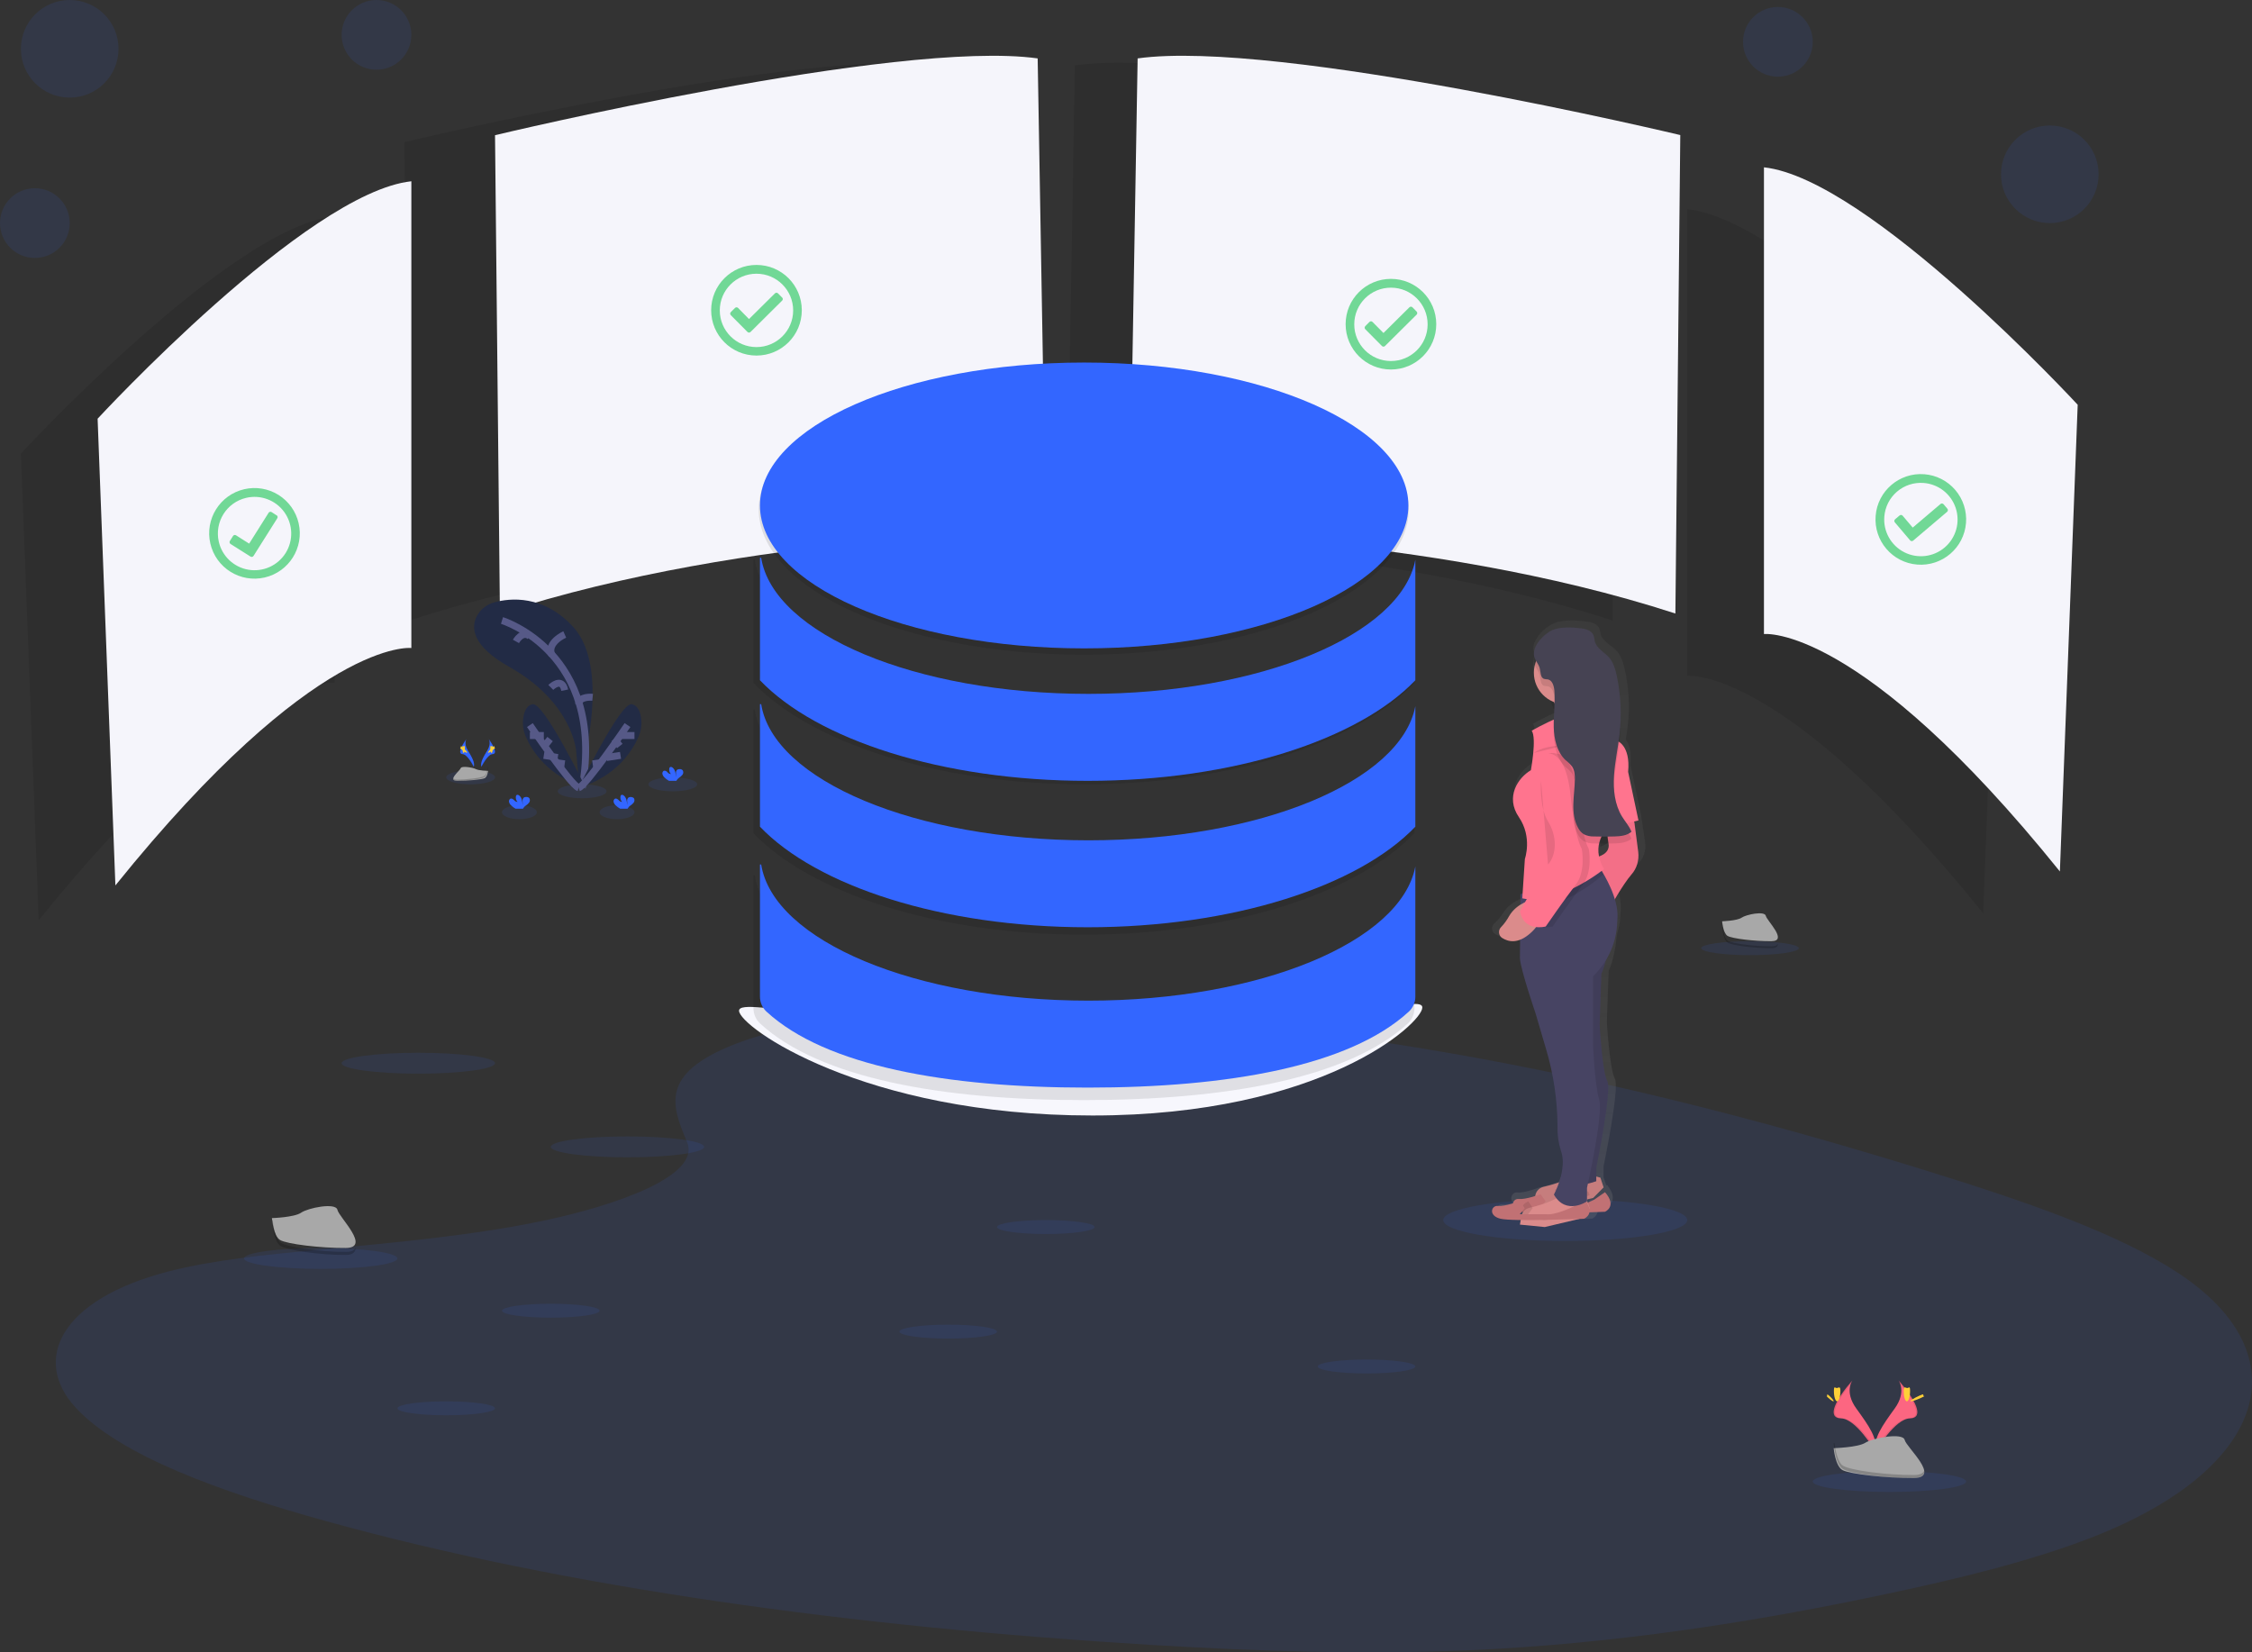 <?xml version="1.0" encoding="UTF-8"?>
<svg width="323px" height="237px" viewBox="0 0 323 237" version="1.1" xmlns="http://www.w3.org/2000/svg" xmlns:xlink="http://www.w3.org/1999/xlink">
    <rect x="0" y="0" width="323" height="237" fill="#333333" stroke="none"/>
    <title>394BBAAA-6CAF-45F7-B821-AF93B78BFB08</title>
    <defs>
        <linearGradient x1="50.001%" y1="100.001%" x2="50.001%" y2="-0.016%" id="linearGradient-1">
            <stop stop-color="#808080" stop-opacity="0.25" offset="0%"></stop>
            <stop stop-color="#808080" stop-opacity="0.12" offset="54%"></stop>
            <stop stop-color="#808080" stop-opacity="0.1" offset="100%"></stop>
        </linearGradient>
    </defs>
    <g id="Design" stroke="none" stroke-width="1" fill="none" fill-rule="evenodd">
        <g id="Dark/Start/" transform="translate(-79, -1200)">
            <g id="2" transform="translate(0, 901)">
                <g id="Body" transform="translate(12, 95)">
                    <g id="Big-card" transform="translate(0, 168)">
                        <g id="Group-2">
                            <g id="undraw_server_status_5pbv">
                                <g transform="translate(67, 36)">
                                    <path d="M105.259,149.822 C115.946,145.591 132.723,144.728 147.994,145.067 C195.961,146.124 239.259,156.408 276.71,168.043 C290.269,172.256 303.617,176.795 312.419,182.596 C330.335,194.403 325.02,210.758 300.109,220.485 C291.632,223.795 281.357,226.341 270.807,228.578 C252.047,232.579 231.817,235.787 210.527,236.712 C195.348,237.362 179.98,236.832 164.89,235.923 C122.724,233.374 81.339,227.774 46.65,218.149 C31.435,213.936 17.095,208.697 10.831,201.876 C4.567,195.056 8.571,186.42 24.108,182.383 C30.538,180.716 38.216,179.96 45.738,179.255 C56.808,178.213 68.056,177.184 78.045,175.066 C88.366,172.878 100.584,168.647 98.542,163.805 C96.341,158.609 94.583,154.047 105.259,149.822 Z" id="Path" fill="#3366FF" fill-rule="nonzero" opacity="0.1"></path>
                                    <path d="M154.169,9.377 L153,77.292 C153,77.292 195.305,77.292 231.298,89 L232,20.372 C232,20.372 174.269,6.568 154.169,9.377 Z" id="Path" fill="#000000" fill-rule="nonzero" opacity="0.1"></path>
                                    <g id="Group-7" transform="translate(162, 8)" fill-rule="nonzero">
                                        <path d="M1.169,0.377 L0,68.292 C0,68.292 42.305,68.292 78.298,80 L79,11.372 C79,11.372 21.269,-2.432 1.169,0.377 Z" id="Path" fill="#F5F5FB"></path>
                                        <path d="M37.5,32 C33.91,32 31,34.91 31,38.5 C31,42.09 33.91,45 37.5,45 C41.09,45 44,42.09 44,38.5 C44,34.91 41.09,32 37.5,32 Z M37.5,33.26 C40.406,33.26 42.762,35.616 42.762,38.522 C42.762,41.428 40.406,43.784 37.5,43.784 C34.594,43.784 32.238,41.428 32.238,38.522 C32.238,35.616 34.594,33.26 37.5,33.26 L37.5,33.26 Z M41.18,36.68 L40.589,36.083 C40.531,36.022 40.45,35.988 40.366,35.988 C40.282,35.988 40.202,36.022 40.143,36.083 L36.429,39.763 L34.86,38.181 C34.801,38.121 34.721,38.086 34.637,38.086 C34.553,38.086 34.472,38.121 34.414,38.181 L33.823,38.779 C33.762,38.837 33.728,38.917 33.728,39.001 C33.728,39.085 33.762,39.166 33.823,39.224 L36.206,41.626 C36.265,41.687 36.345,41.721 36.429,41.721 C36.513,41.721 36.594,41.687 36.652,41.626 L41.18,37.132 C41.241,37.074 41.275,36.993 41.275,36.909 C41.275,36.825 41.241,36.745 41.18,36.686 L41.18,36.68 Z" id="Shape" fill="#3ACC6C" opacity="0.7"></path>
                                    </g>
                                    <path d="M135.831,9.377 L137,77.292 C137,77.292 94.695,77.292 58.702,89 L58,20.391 C58,20.391 115.731,6.568 135.831,9.377 Z" id="Path" fill="#000000" fill-rule="nonzero" opacity="0.1"></path>
                                    <g id="Group-6" transform="translate(71, 8)" fill-rule="nonzero">
                                        <path d="M77.831,0.377 L79,68.292 C79,68.292 36.695,68.292 0.702,80 L0,11.391 C0,11.391 57.731,-2.432 77.831,0.377 Z" id="Path" fill="#F5F5FB"></path>
                                        <path d="M37.5,30 C33.91,30 31,32.91 31,36.5 C31,40.09 33.91,43 37.5,43 C41.09,43 44,40.09 44,36.5 C44,32.91 41.09,30 37.5,30 L37.5,30 Z M37.5,31.26 C40.406,31.26 42.762,33.616 42.762,36.522 C42.762,39.428 40.406,41.784 37.5,41.784 C34.594,41.784 32.238,39.428 32.238,36.522 C32.238,33.616 34.594,31.26 37.5,31.26 L37.5,31.26 Z M41.18,34.68 L40.589,34.083 C40.531,34.022 40.45,33.988 40.366,33.988 C40.282,33.988 40.202,34.022 40.143,34.083 L36.429,37.763 L34.863,36.172 C34.805,36.111 34.724,36.077 34.64,36.077 C34.556,36.077 34.475,36.111 34.417,36.172 L33.823,36.763 C33.762,36.821 33.728,36.902 33.728,36.986 C33.728,37.07 33.762,37.15 33.823,37.209 L36.206,39.611 C36.265,39.671 36.345,39.705 36.429,39.705 C36.513,39.705 36.594,39.671 36.652,39.611 L41.18,35.116 C41.241,35.058 41.275,34.978 41.275,34.894 C41.275,34.81 41.241,34.729 41.18,34.671 L41.18,34.68 Z" id="Shape" fill="#3ACC6C" opacity="0.7"></path>
                                    </g>
                                    <path d="M242,30 L242,96.945 C242,96.945 255.698,95.313 284.446,131 L287,64.055 C287,64.055 257.077,31.635 242,30 Z" id="Path" fill="#000000" fill-rule="nonzero" opacity="0.1"></path>
                                    <g id="Group-8" transform="translate(253, 24)" fill-rule="nonzero">
                                        <path d="M0,0 L0,66.945 C0,66.945 13.698,65.313 42.446,101 L45,34.055 C45,34.055 15.077,1.635 0,0 Z" id="Path" fill="#F5F5FB"></path>
                                        <path d="M23.003,44.02 C19.425,43.742 16.299,46.417 16.02,49.994 C15.741,53.572 18.414,56.699 21.991,56.98 C25.569,57.261 28.697,54.589 28.98,51.012 C29.116,49.292 28.562,47.588 27.441,46.277 C26.32,44.965 24.723,44.153 23.003,44.02 L23.003,44.02 Z M22.904,45.273 C25.028,45.433 26.847,46.858 27.51,48.882 C28.173,50.907 27.55,53.131 25.932,54.517 C24.314,55.902 22.02,56.176 20.121,55.208 C18.223,54.241 17.095,52.225 17.265,50.102 C17.371,48.713 18.026,47.424 19.083,46.519 C20.141,45.613 21.516,45.165 22.904,45.273 L22.904,45.273 Z M26.309,48.969 L25.764,48.328 C25.711,48.263 25.634,48.223 25.55,48.216 C25.467,48.209 25.384,48.236 25.321,48.291 L21.338,51.674 L19.896,49.975 C19.842,49.909 19.765,49.868 19.681,49.861 C19.596,49.854 19.513,49.882 19.45,49.938 L18.809,50.482 C18.745,50.536 18.705,50.613 18.699,50.696 C18.692,50.78 18.72,50.862 18.775,50.925 L20.963,53.503 C21.016,53.568 21.093,53.608 21.177,53.615 C21.26,53.622 21.343,53.595 21.406,53.54 L26.272,49.411 C26.336,49.358 26.377,49.281 26.384,49.198 C26.391,49.115 26.364,49.032 26.309,48.969 L26.309,48.969 Z" id="Shape" fill="#3ACC6C" opacity="0.7"></path>
                                    </g>
                                    <path d="M48,31 L48,97.946 C48,97.946 34.301,96.314 5.551,132 L3,65.057 C3,65.057 32.922,32.638 48,31 Z" id="Path" fill="#000000" fill-rule="nonzero" opacity="0.1"></path>
                                    <g id="Group-5" transform="translate(14, 26)" fill-rule="nonzero">
                                        <path d="M45,0 L45,66.946 C45,66.946 31.301,65.314 2.551,101 L0,34.057 C0,34.057 29.922,1.638 45,0 Z" id="Path" fill="#F5F5FB"></path>
                                        <path d="M21.03,44.169 C17.536,44.98 15.36,48.469 16.169,51.964 C16.977,55.459 20.464,57.638 23.959,56.833 C27.454,56.027 29.636,52.542 28.834,49.046 C28.448,47.363 27.408,45.903 25.944,44.988 C24.48,44.073 22.711,43.778 21.03,44.169 L21.03,44.169 Z M21.314,45.407 C23.389,44.922 25.55,45.737 26.789,47.47 C28.028,49.203 28.1,51.512 26.971,53.318 C25.842,55.125 23.736,56.072 21.635,55.718 C19.535,55.364 17.855,53.778 17.381,51.702 C16.736,48.878 18.494,46.065 21.314,45.407 L21.314,45.407 Z M25.668,47.913 L24.957,47.455 C24.886,47.41 24.801,47.394 24.719,47.413 C24.637,47.432 24.567,47.483 24.523,47.554 L21.738,51.974 L19.854,50.782 C19.783,50.737 19.698,50.721 19.616,50.74 C19.534,50.759 19.464,50.81 19.42,50.881 L18.972,51.593 C18.926,51.663 18.911,51.749 18.93,51.831 C18.948,51.912 18.999,51.983 19.071,52.027 L21.93,53.831 C22.001,53.877 22.087,53.893 22.169,53.875 C22.252,53.856 22.323,53.804 22.366,53.732 L25.77,48.337 C25.816,48.268 25.832,48.182 25.814,48.1 C25.796,48.019 25.746,47.948 25.675,47.904 L25.668,47.913 Z" id="Shape" fill="#3ACC6C" opacity="0.7"></path>
                                    </g>
                                    <path d="M204,144.512 C204,146.797 189.556,160 156.679,160 C123.802,160 106,147.257 106,144.972 C106,142.687 124.412,148.346 157.29,148.346 C190.167,148.346 204,142.224 204,144.512 Z" id="Path" fill="#F7F7FD" fill-rule="nonzero"></path>
                                    <ellipse id="Oval" fill="#3366FF" fill-rule="nonzero" opacity="0.1" cx="96.5" cy="112.5" rx="3.5" ry="1"></ellipse>
                                    <ellipse id="Oval" fill="#3366FF" fill-rule="nonzero" opacity="0.1" cx="83.5" cy="113.5" rx="3.5" ry="1"></ellipse>
                                    <ellipse id="Oval" fill="#3366FF" fill-rule="nonzero" opacity="0.1" cx="67.5" cy="111.5" rx="3.5" ry="1"></ellipse>
                                    <ellipse id="Oval" fill="#3366FF" fill-rule="nonzero" opacity="0.1" cx="88.5" cy="116.5" rx="2.5" ry="1"></ellipse>
                                    <ellipse id="Oval" fill="#3366FF" fill-rule="nonzero" opacity="0.1" cx="74.5" cy="116.5" rx="2.5" ry="1"></ellipse>
                                    <path d="M83.014,112 C83.014,112 87.962,96.258 82.238,89.955 C77.955,85.239 73.088,85.792 70.931,86.389 C69.791,86.684 68.842,87.449 68.334,88.482 C67.573,90.075 67.718,92.666 73.085,95.678 C82.078,100.729 82.635,107.66 82.635,107.66 L83.014,112 Z" id="Path" fill="#222B45" fill-rule="nonzero"></path>
                                    <path d="M72,89 C72,89 86.842,93.544 83.514,113" id="Path" stroke="#565987"></path>
                                    <path d="M81,91 C81,91 78.315,92.197 79.167,94" id="Path" stroke="#565987"></path>
                                    <path d="M74,92 C74,92 74.906,90.372 76,91.27" id="Path" stroke="#565987"></path>
                                    <path d="M79,98.598 C79,98.598 80.589,97.015 81,99" id="Path" stroke="#565987"></path>
                                    <path d="M85,100.012 C85,100.012 83.034,99.814 83,101" id="Path" stroke="#565987"></path>
                                    <path d="M84,113 C84,113 78.039,100.735 76.398,101.004 C75.622,101.133 75.264,101.905 75.1,102.683 C74.896,103.688 75.007,104.731 75.416,105.669 C76.275,107.63 78.546,111.363 84,113 Z" id="Path" fill="#222B45" fill-rule="nonzero"></path>
                                    <path d="M76,104 C76,104 81.866,112.621 83,113" id="Path" stroke="#565987"></path>
                                    <line x1="76" y1="105.5" x2="78" y2="105.5" id="Path" stroke="#565987"></line>
                                    <line x1="78" y1="108.345" x2="80" y2="108.655" id="Path" stroke="#565987"></line>
                                    <line x1="78.895" y1="106" x2="78.105" y2="107" id="Path" stroke="#565987"></line>
                                    <line x1="80.57" y1="109" x2="80.43" y2="110" id="Path" stroke="#565987"></line>
                                    <path d="M83,113 C83,113 88.959,100.735 90.603,101.004 C91.382,101.133 91.74,101.905 91.901,102.683 C92.104,103.688 91.993,104.731 91.585,105.669 C90.726,107.63 88.455,111.363 83,113 Z" id="Path" fill="#222B45" fill-rule="nonzero"></path>
                                    <path d="M90,104 C90,104 84.132,112.621 83,113" id="Path" stroke="#565987"></path>
                                    <line x1="91" y1="105.5" x2="89" y2="105.5" id="Path" stroke="#565987"></line>
                                    <line x1="89" y1="108.345" x2="87" y2="108.655" id="Path" stroke="#565987"></line>
                                    <line x1="88.105" y1="106" x2="88.895" y2="107" id="Path" stroke="#565987"></line>
                                    <line x1="85.43" y1="109" x2="85.57" y2="110" id="Path" stroke="#565987"></line>
                                    <path d="M73.292,115.503 C73.158,115.382 73.06,115.218 73.012,115.033 C72.967,114.843 73.049,114.643 73.208,114.557 C73.386,114.478 73.579,114.618 73.73,114.757 C73.855,114.922 74.037,115.02 74.231,115.027 C74.032,114.827 73.942,114.525 73.993,114.232 C74.004,114.172 74.027,114.116 74.061,114.069 C74.16,113.95 74.341,114.002 74.461,114.095 C74.839,114.386 74.943,114.966 74.946,115.48 C74.966,115.287 74.966,115.092 74.946,114.9 C74.93,114.706 75.003,114.516 75.139,114.394 C75.229,114.34 75.329,114.313 75.431,114.316 C75.602,114.289 75.776,114.344 75.909,114.467 C76.037,114.664 76.029,114.932 75.89,115.12 C75.75,115.296 75.583,115.445 75.397,115.559 C75.255,115.651 75.135,115.78 75.045,115.933 C75.034,115.954 75.025,115.977 75.019,116 L73.949,116 C73.712,115.867 73.491,115.7 73.292,115.503 Z" id="Path" fill="#3366FF" fill-rule="nonzero"></path>
                                    <path d="M95.292,111.501 C95.158,111.38 95.061,111.217 95.013,111.034 C94.967,110.843 95.049,110.642 95.208,110.555 C95.402,110.513 95.602,110.59 95.73,110.758 C95.855,110.923 96.037,111.02 96.231,111.025 C96.032,110.825 95.942,110.523 95.993,110.23 C96.002,110.171 96.026,110.115 96.061,110.07 C96.16,109.951 96.34,110 96.46,110.093 C96.839,110.384 96.943,110.964 96.946,111.481 C96.966,111.288 96.966,111.093 96.946,110.9 C96.93,110.706 97.002,110.517 97.139,110.395 C97.228,110.341 97.329,110.315 97.431,110.32 C97.602,110.291 97.776,110.346 97.908,110.471 C98.037,110.666 98.03,110.934 97.89,111.121 C97.749,111.297 97.583,111.445 97.397,111.559 C97.256,111.652 97.135,111.78 97.045,111.933 C97.033,111.954 97.025,111.977 97.019,112 L95.949,112 C95.711,111.867 95.49,111.699 95.292,111.501 L95.292,111.501 Z" id="Path" fill="#3366FF" fill-rule="nonzero"></path>
                                    <path d="M88.291,115.503 C88.157,115.382 88.06,115.218 88.012,115.033 C87.968,114.843 88.049,114.644 88.207,114.557 C88.387,114.478 88.577,114.618 88.729,114.757 C88.854,114.921 89.036,115.019 89.229,115.027 C89.031,114.826 88.942,114.524 88.994,114.232 C89.002,114.172 89.025,114.116 89.06,114.069 C89.159,113.95 89.338,114.002 89.458,114.095 C89.836,114.386 89.943,114.966 89.946,115.48 C89.965,115.287 89.965,115.093 89.946,114.9 C89.93,114.706 90.002,114.516 90.139,114.394 C90.388,114.266 90.68,114.294 90.907,114.467 C91.037,114.663 91.03,114.933 90.889,115.12 C90.749,115.297 90.582,115.445 90.397,115.559 C90.256,115.653 90.136,115.781 90.045,115.933 C90.034,115.955 90.026,115.977 90.019,116 L88.953,116 C88.714,115.867 88.491,115.701 88.291,115.503 L88.291,115.503 Z" id="Path" fill="#3366FF" fill-rule="nonzero"></path>
                                    <path d="M66.896,106 C66.896,106 66.496,106.641 67.081,107.603 C67.666,108.564 68.152,109.394 67.956,110 C67.956,110 67.071,108.196 66.353,108.17 C65.635,108.144 66.113,107.083 66.896,106 Z" id="Path" fill="#3366FF" fill-rule="nonzero"></path>
                                    <path d="M66.904,106 C66.869,106.062 66.841,106.13 66.822,106.201 C66.112,107.209 65.734,108.152 66.416,108.174 C67.052,108.197 67.815,109.575 68,109.92 C67.995,109.947 67.987,109.974 67.979,110 C67.979,110 67.084,108.2 66.357,108.174 C65.631,108.149 66.112,107.081 66.904,106 Z" id="Path" fill="#000000" fill-rule="nonzero" opacity="0.1"></path>
                                    <path d="M66.325,107.261 C66.325,107.671 66.405,108 66.505,108 C66.605,108 66.675,107.671 66.675,107.261 C66.675,106.851 66.585,107.047 66.485,107.047 C66.385,107.047 66.325,106.856 66.325,107.261 Z" id="Path" fill="#FFD037" fill-rule="nonzero"></path>
                                    <path d="M66.227,107.505 C66.622,107.845 66.966,108.045 66.998,107.955 C67.03,107.865 66.73,107.525 66.361,107.195 C65.991,106.865 66.118,107.095 66.093,107.195 C66.067,107.295 65.832,107.215 66.227,107.505 Z" id="Path" fill="#FFD037" fill-rule="nonzero"></path>
                                    <path d="M70.1,106 C70.1,106 70.502,106.641 69.915,107.603 C69.329,108.564 68.849,109.394 69.044,110 C69.044,110 69.926,108.196 70.645,108.17 C71.365,108.144 70.891,107.083 70.1,106 Z" id="Path" fill="#3366FF" fill-rule="nonzero"></path>
                                    <path d="M70.094,106 C70.13,106.062 70.157,106.13 70.176,106.201 C70.885,107.209 71.262,108.152 70.582,108.174 C69.947,108.197 69.187,109.575 69,109.92 C69.005,109.947 69.012,109.974 69.021,110 C69.021,110 69.912,108.2 70.64,108.174 C71.368,108.149 70.893,107.081 70.094,106 Z" id="Path" fill="#000000" fill-rule="nonzero" opacity="0.1"></path>
                                    <path d="M70.675,107.261 C70.675,107.671 70.605,108 70.505,108 C70.405,108 70.325,107.671 70.325,107.261 C70.325,106.851 70.425,107.047 70.525,107.047 C70.625,107.047 70.675,106.856 70.675,107.261 Z" id="Path" fill="#FFD037" fill-rule="nonzero"></path>
                                    <path d="M70.772,107.505 C70.374,107.845 70.027,108.045 70.002,107.955 C69.976,107.865 70.265,107.525 70.643,107.195 C71.022,106.865 70.887,107.095 70.919,107.195 C70.951,107.295 71.15,107.215 70.772,107.505 Z" id="Path" fill="#FFD037" fill-rule="nonzero"></path>
                                    <path d="M70,110.57 C70,110.57 68.654,110.538 68.25,110.311 C67.846,110.083 66.184,109.817 66.084,110.175 C65.984,110.533 64.065,111.99 65.58,112 C67.095,112.01 69.105,111.812 69.509,111.619 C69.912,111.427 70,110.57 70,110.57 Z" id="Path" fill="#A8A8A8" fill-rule="nonzero"></path>
                                    <path d="M65.555,111.823 C67.07,111.823 69.08,111.564 69.483,111.292 C69.797,111.084 69.912,110.342 69.953,110 L70,110 C70,110 69.912,111.195 69.508,111.468 C69.105,111.74 67.098,112.013 65.58,111.999 C65.144,111.999 64.991,111.823 65,111.568 C65.06,111.727 65.229,111.82 65.555,111.823 Z" id="Path" fill="#000000" fill-rule="nonzero" opacity="0.2"></path>
                                    <ellipse id="Oval" fill="#3366FF" fill-rule="nonzero" opacity="0.1" cx="60" cy="152.5" rx="11" ry="1.5"></ellipse>
                                    <ellipse id="Oval" fill="#3366FF" fill-rule="nonzero" opacity="0.1" cx="90" cy="164.5" rx="11" ry="1.5"></ellipse>
                                    <ellipse id="Oval" fill="#3366FF" fill-rule="nonzero" opacity="0.1" cx="46" cy="180.5" rx="11" ry="1.5"></ellipse>
                                    <ellipse id="Oval" fill="#3366FF" fill-rule="nonzero" opacity="0.1" cx="271" cy="212.5" rx="11" ry="1.5"></ellipse>
                                    <ellipse id="Oval" fill="#3366FF" fill-rule="nonzero" opacity="0.1" cx="150" cy="176" rx="7" ry="1"></ellipse>
                                    <ellipse id="Oval" fill="#3366FF" fill-rule="nonzero" opacity="0.1" cx="251" cy="136" rx="7" ry="1"></ellipse>
                                    <ellipse id="Oval" fill="#3366FF" fill-rule="nonzero" opacity="0.1" cx="196" cy="196" rx="7" ry="1"></ellipse>
                                    <ellipse id="Oval" fill="#3366FF" fill-rule="nonzero" opacity="0.1" cx="136" cy="191" rx="7" ry="1"></ellipse>
                                    <ellipse id="Oval" fill="#3366FF" fill-rule="nonzero" opacity="0.1" cx="79" cy="188" rx="7" ry="1"></ellipse>
                                    <ellipse id="Oval" fill="#3366FF" fill-rule="nonzero" opacity="0.1" cx="64" cy="202" rx="7" ry="1"></ellipse>
                                    <g id="Group" opacity="0.1" transform="translate(108, 52)" fill="#000000" fill-rule="nonzero">
                                        <ellipse id="Oval" cx="47.439" cy="21.046" rx="46.617" ry="20.859"></ellipse>
                                        <path d="M94.865,28.503 C92.803,39.38 72.424,47.918 47.583,47.918 C22.524,47.918 2.004,39.229 0.245,28.221 L0.07,28.221 L0.07,45.946 C8.265,54.53 26.407,60.5 47.466,60.5 C68.526,60.5 86.668,54.53 94.865,45.946 L94.865,28.503 Z" id="Path"></path>
                                        <path d="M94.865,50.072 C92.803,60.945 72.424,69.487 47.583,69.487 C22.524,69.487 2.004,60.798 0.245,49.786 L0.07,49.786 L0.07,67.514 C8.265,76.099 26.407,82.066 47.466,82.066 C68.526,82.066 86.668,76.099 94.865,67.514 L94.865,50.072 Z" id="Path"></path>
                                        <path d="M94.865,73.794 C92.803,84.671 72.424,93.209 47.583,93.209 C22.524,93.209 2.004,84.523 0.245,73.512 L0.07,73.512 L0.07,92.629 C0.069,93.452 0.411,94.239 1.014,94.798 C9.595,102.697 27.182,105.791 47.466,105.791 C67.75,105.791 85.328,102.697 93.921,94.798 C94.524,94.239 94.867,93.452 94.865,92.629 L94.865,73.794 Z" id="Path"></path>
                                    </g>
                                    <ellipse id="Oval" fill="#3366FF" fill-rule="nonzero" cx="155.5" cy="72.5" rx="46.5" ry="20.5"></ellipse>
                                    <path d="M203,80.28 C200.955,91.063 180.747,99.527 156.114,99.527 C131.265,99.527 110.917,90.913 109.173,80 L109,80 L109,97.572 C117.126,106.082 135.116,112 155.998,112 C176.881,112 194.871,106.082 203,97.572 L203,80.28 Z" id="Path" fill="#3366FF" fill-rule="nonzero"></path>
                                    <path d="M203,101.283 C200.955,112.063 180.747,120.53 156.114,120.53 C131.265,120.53 110.917,111.916 109.173,101 L109,101 L109,118.575 C117.126,127.085 135.116,133 155.998,133 C176.881,133 194.871,127.085 203,118.575 L203,101.283 Z" id="Path" fill="#3366FF" fill-rule="nonzero"></path>
                                    <path d="M203,124.28 C200.955,135.063 180.747,143.527 156.114,143.527 C131.265,143.527 110.918,134.916 109.173,124 L109,124 L109,142.951 C108.998,143.768 109.338,144.548 109.936,145.102 C118.445,152.933 135.884,156 155.998,156 C176.112,156 193.543,152.933 202.064,145.102 C202.662,144.548 203.002,143.768 203,142.951 L203,124.28 Z" id="Path" fill="#3366FF" fill-rule="nonzero"></path>
                                    <ellipse id="Oval" fill="#3366FF" fill-rule="nonzero" opacity="0.1" cx="224.5" cy="175" rx="17.5" ry="3"></ellipse>
                                    <path d="M214.49,134.002 C215.377,134.52 216.769,134.857 218.521,133.744 L218.506,136.212 C218.629,137.904 220.747,144.072 220.747,144.072 L222.241,149.145 C223.313,152.731 223.866,156.448 223.882,160.186 C223.882,161.422 223.999,162.7 224.36,163.662 C225.157,165.792 224.052,168.531 223.568,169.541 C222.76,169.812 221.937,170.04 221.105,170.226 C221.03,170.244 220.957,170.266 220.886,170.293 L220.886,170.278 C220.886,170.278 218.644,171.157 217.646,171.036 C216.904,170.947 216.439,171.863 217.031,172.536 C216.548,172.682 216.044,172.747 215.54,172.731 C214.542,172.609 214.043,174.301 215.913,174.785 C217.782,175.269 228.372,174.785 228.372,174.785 C228.984,174.482 229.311,173.809 229.167,173.148 L230.491,173.093 C230.491,173.093 232.36,172.247 230.491,169.949 L230.389,170.022 L229.992,168.86 L229.992,167.292 C229.992,167.292 232.36,156.032 231.612,154.715 C230.864,153.397 230.466,146.598 230.466,146.598 L230.728,139.234 C231.402,137.858 231.747,135.697 231.923,134.008 C232.178,133.204 232.338,132.372 232.4,131.531 C232.431,131.132 232.456,130.719 232.471,130.286 C232.481,129.338 232.327,128.395 232.015,127.499 C232.861,126.26 233.805,125.089 234.839,123.999 C235.712,123.196 236.132,122.022 235.963,120.855 L235.347,116.744 L233.851,109.744 C234.039,107.8 233.629,106.68 233.173,106.047 C233.281,105.417 233.383,104.79 233.46,104.157 C233.789,101.413 233.641,98.634 233.022,95.94 C232.807,95.003 232.511,94.038 231.843,93.326 C231.088,92.517 229.863,92.027 229.579,90.971 C229.539,90.701 229.482,90.435 229.407,90.173 C229.133,89.482 228.271,89.23 227.513,89.139 C226.164,88.977 224.215,88.856 222.919,89.379 C221.781,89.876 220.844,90.735 220.258,91.82 C219.966,92.265 219.856,92.804 219.95,93.326 C219.996,93.507 220.068,93.682 220.162,93.843 C219.264,96.25 220.492,98.922 222.915,99.839 C222.946,99.933 222.974,100.024 222.996,100.113 C223.052,100.329 223.094,100.55 223.119,100.773 C223.094,101.199 223.066,101.628 223.048,102.057 L223.002,102.231 C221.93,102.7 220.884,103.226 219.87,103.807 C220.615,104.897 219.744,109.492 219.744,109.492 C217.874,110.578 216.008,113.36 218.001,116.263 C219.993,119.166 218.872,122.307 218.872,122.307 L218.564,127.036 L218.564,127.036 L218.564,127.036 L218.503,127.983 L218.524,127.983 L218.503,128.342 L218.555,128.342 L218.555,128.728 C217.68,129.048 216.399,129.687 215.639,130.874 C215.278,131.456 214.84,131.987 214.336,132.453 C214.098,132.655 213.974,132.959 214.005,133.267 C214.035,133.576 214.216,133.85 214.49,134.002 L214.49,134.002 Z M229.533,121.44 C229.458,120.621 229.612,119.798 229.977,119.06 L230.857,119.06 C230.883,119.252 230.919,119.443 230.965,119.632 C231.218,120.712 230.208,121.221 229.533,121.44 L229.533,121.44 Z" id="Shape" fill="url(#linearGradient-1)" fill-rule="nonzero"></path>
                                    <path d="M229.539,168.917 L230,170.312 L228.506,171.823 L223.564,173 L220,172.651 L220.23,171.372 L220.23,171.372 C220.369,170.811 220.805,170.376 221.361,170.243 C222.837,169.897 225.619,169.102 226.206,168 L229.539,168.917 Z" id="Path" fill="#DB8B8B" fill-rule="nonzero"></path>
                                    <path d="M229.539,168.917 L230,170.312 L228.506,171.823 L223.564,173 L220,172.651 L220.23,171.372 L220.23,171.372 C220.369,170.811 220.805,170.376 221.361,170.243 C222.837,169.897 225.619,169.102 226.206,168 L229.539,168.917 Z" id="Path" fill="#000000" fill-rule="nonzero" opacity="0.1"></path>
                                    <path d="M220.971,173.159 L221.691,172.297 L220.971,171.297 C220.971,171.297 218.815,172.081 217.855,171.973 C216.894,171.865 216.417,173.375 218.215,173.808 C220.013,174.24 230.201,173.808 230.201,173.808 C230.201,173.808 231.999,173.051 230.201,171 L228.643,172.081 C228.643,172.081 226.004,173.375 224.687,173.159 L220.971,173.159 Z" id="Path" fill="#C17174" fill-rule="nonzero"></path>
                                    <path d="M218,175.651 L221.564,176 L226.506,174.835 L228,173.324 L227.879,172.956 L227.708,172.437 L227.539,171.929 L224.2,171 C224.031,171.278 223.799,171.513 223.524,171.684 C222.441,172.434 220.498,172.974 219.355,173.243 C219.307,173.255 219.26,173.27 219.213,173.288 C218.991,173.36 218.789,173.483 218.623,173.649 C218.423,173.847 218.282,174.098 218.216,174.372 L218,175.651 Z" id="Path" fill="#DB8B8B" fill-rule="nonzero"></path>
                                    <path d="M218,174.656 L221.564,175 L226.506,173.852 L228,172.362 L227.879,172 L226.506,173.051 C226.506,173.051 223.976,174.426 222.712,174.196 L219.146,174.196 L219.836,173.281 L219.216,172.327 C218.994,172.397 218.792,172.519 218.626,172.683 C218.426,172.878 218.285,173.125 218.218,173.395 L218,174.656 Z" id="Path" fill="#000000" fill-rule="nonzero" opacity="0.1"></path>
                                    <path d="M217.971,174.158 L218.691,173.296 L217.971,172.294 C217.971,172.294 215.815,173.079 214.855,172.971 C213.894,172.863 213.417,174.375 215.215,174.808 C217.013,175.24 227.201,174.808 227.201,174.808 C227.201,174.808 228.999,174.05 227.201,172 L225.643,173.079 C225.643,173.079 223.004,174.375 221.687,174.158 L217.971,174.158 Z" id="Path" fill="#C17174" fill-rule="nonzero"></path>
                                    <path d="M222,104.934 C222,104.934 227.99,105.51 227.128,103.254 C226.882,102.619 226.818,101.939 226.942,101.275 C227.097,100.454 227.458,99.676 228,99 L222.385,99.782 C222.722,100.288 222.979,100.833 223.147,101.402 C223.804,103.778 222,104.934 222,104.934 Z" id="Path" fill="#DB8B8B" fill-rule="nonzero"></path>
                                    <path d="M231,132 C231,132 230.879,137.158 229.676,139.678 L229.434,146.996 C229.434,146.996 229.793,153.713 230.517,155.031 C231.241,156.35 228.951,167.507 228.951,167.507 L228.951,169.426 C228.951,169.426 225.095,170.865 224,169.186 L225.083,154.911 L224.6,135.121 L231,132 Z" id="Path" fill="#474463" fill-rule="nonzero"></path>
                                    <path d="M231,132 C231,132 230.879,137.158 229.676,139.678 L229.434,146.996 C229.434,146.996 229.793,153.713 230.517,155.031 C231.241,156.35 228.951,167.507 228.951,167.507 L228.951,169.426 C228.951,169.426 225.095,170.865 224,169.186 L225.083,154.911 L224.6,135.121 L231,132 Z" id="Path" fill="#000000" fill-rule="nonzero" opacity="0.1"></path>
                                    <path d="M233.78,116 L234.421,117.983 L234.968,122.193 C235.113,123.385 234.755,124.585 234.007,125.417 C232.729,126.903 231.023,130 231.023,130 L229,122.938 C229,122.938 231.023,122.566 230.703,120.955 C230.383,119.345 230.492,116.372 230.492,116.372 L233.78,116 Z" id="Path" fill="#FF748E" fill-rule="nonzero"></path>
                                    <path d="M233.785,116 L234.421,117.982 L234.968,122.195 C235.114,123.385 234.758,124.584 234.012,125.415 C232.734,126.901 231.035,130 231.035,130 L229,122.93 C229,122.93 231.021,122.558 230.702,120.948 C230.382,119.338 230.488,116.363 230.488,116.363 L233.785,116 Z" id="Path" fill="#000000" fill-rule="nonzero" opacity="0.05"></path>
                                    <path d="M223,170.675 C224.767,172.951 227.512,171.66 228,171.405 L227.799,170.912 L223.806,170 C223.606,170.274 223.33,170.505 223,170.675 Z" id="Path" fill="#000000" fill-rule="nonzero" opacity="0.1"></path>
                                    <path d="M218,137.474 C218.125,139.174 220.247,145.363 220.247,145.363 L221.746,150.459 C222.819,154.061 223.373,157.791 223.393,161.541 C223.355,162.722 223.517,163.9 223.871,165.03 C224.873,167.703 222.873,171.342 222.873,171.342 C224.623,174.379 227.621,172.315 227.621,172.315 L227.621,170.372 C227.621,170.372 229.996,159.81 229.37,157.746 C228.744,155.682 228.497,150.1 228.497,150.1 L228.497,140.022 C230.498,138.084 231.715,135.512 231.926,132.775 C231.955,132.376 231.98,131.958 231.996,131.528 C232.096,128.79 230.167,125.578 229.428,124.433 C229.248,124.156 229.133,124 229.133,124 L218.1,128.253 L218.074,128.253 L218.074,128.674 L218.074,129.591 L218,137.474 Z" id="Path" fill="#474463" fill-rule="nonzero"></path>
                                    <path d="M222,99.874 C222.361,100.438 222.635,101.046 222.815,101.682 C224.132,102.151 225.594,102.1 226.87,101.541 C227.035,100.624 227.421,99.755 228,99 L222,99.874 Z" id="Path" fill="#000000" fill-rule="nonzero" opacity="0.1"></path>
                                    <circle id="Oval" fill="#DB8B8B" fill-rule="nonzero" cx="224.5" cy="96.5" r="4.5"></circle>
                                    <path d="M219,129.857 L219.051,129.857 C223.904,130.953 230,125.4 230,125.4 C229.837,125.098 229.695,124.781 229.578,124.454 C229.411,124.163 229.304,124 229.304,124 L219.083,128.453 L219.057,128.897 L219,129.857 Z" id="Path" fill="#000000" fill-rule="nonzero" opacity="0.1"></path>
                                    <path d="M219.692,104.81 C219.692,104.81 226.604,100.724 228.824,102.406 L231.912,106.252 C231.912,106.252 233.887,106.854 233.519,110.712 L235,117.681 L230.561,118.761 C230.561,118.761 227.971,121.165 230.07,124.65 C230.07,124.65 223.525,129.937 218.338,128.854 L218.709,123.209 C218.709,123.209 219.819,120.082 217.847,117.199 C215.874,114.317 217.723,111.551 219.575,110.471 C219.568,110.459 220.431,105.891 219.692,104.81 Z" id="Path" fill="#FF748E" fill-rule="nonzero"></path>
                                    <path d="M219.861,129 C219.861,129 217.543,129.483 216.441,131.414 C216.123,131.995 215.734,132.525 215.285,132.992 C215.081,133.195 214.977,133.492 215.004,133.792 C215.032,134.093 215.187,134.361 215.424,134.517 C216.3,135.093 217.725,135.446 219.53,133.825 C222.632,131.052 219.861,129 219.861,129 Z" id="Path" fill="#DB8B8B" fill-rule="nonzero"></path>
                                    <path d="M223.191,108.09 C223.191,108.09 225.654,107.85 226.271,114.079 C226.888,120.308 227.872,121.748 227.872,121.748 C227.872,121.748 228.49,124.983 227.008,126.9 C225.527,128.818 222.697,132.892 222.697,132.892 C222.697,132.892 219.617,133.729 219,130.738 L222.821,123.789 C222.821,123.789 223.435,121.391 221.956,119.714 C220.478,118.037 219.37,106.89 223.191,108.09 Z" id="Path" fill="#000000" fill-rule="nonzero" opacity="0.1"></path>
                                    <path d="M222.18,108.09 C222.18,108.09 224.645,107.85 225.263,114.082 C225.881,120.314 226.867,121.748 226.867,121.748 C226.867,121.748 227.5,124.983 226.005,126.9 C224.509,128.817 221.701,132.892 221.701,132.892 C221.701,132.892 218.618,133.729 218,130.738 L221.825,123.789 C221.825,123.789 222.443,121.391 220.96,119.714 C219.477,118.037 218.355,106.893 222.18,108.09 Z" id="Path" fill="#FF748E" fill-rule="nonzero"></path>
                                    <path d="M221.026,112 C221.026,112 220.743,115.758 222.033,117.819 C223.322,119.881 223.322,122.546 222.033,124" id="Path" fill="#000000" fill-rule="nonzero" opacity="0.1"></path>
                                    <path d="M220,108 C220,108 220.999,107.059 223.876,106.941 C226.754,106.823 228,106 228,106" id="Path" fill="#000000" fill-rule="nonzero" opacity="0.1"></path>
                                    <path d="M226.833,91.137 C227.531,91.228 228.325,91.481 228.575,92.174 C228.644,92.438 228.698,92.705 228.737,92.976 C228.996,94.037 230.122,94.537 230.817,95.342 C231.429,96.061 231.699,97.028 231.899,97.974 C232.47,100.683 232.606,103.475 232.302,106.232 C232.079,108.245 231.62,110.231 231.493,112.254 C231.367,114.277 231.599,116.409 232.641,118.111 C233.091,118.841 233.682,119.484 234,120.296 C233.344,120.861 232.438,120.942 231.591,120.973 C230.61,121.009 229.624,121.009 228.634,120.973 C228.115,120.995 227.6,120.881 227.133,120.639 C226.803,120.416 226.532,120.108 226.345,119.743 C225.78,118.729 225.639,117.508 225.662,116.331 C225.686,115.154 225.862,113.983 225.883,112.803 C225.942,112.16 225.807,111.513 225.498,110.955 C225.213,110.605 224.891,110.29 224.539,110.019 C223.312,108.864 222.891,107.015 222.85,105.276 C222.809,103.538 223.079,101.799 222.941,100.066 C222.888,99.388 222.647,98.574 222.02,98.443 C221.822,98.434 221.625,98.407 221.432,98.361 C220.929,98.155 220.979,97.403 220.843,96.85 C220.682,96.226 220.182,95.748 220.04,95.124 C219.711,93.654 221.476,91.896 222.632,91.378 C223.788,90.859 225.595,90.975 226.833,91.137 Z" id="Path" fill="#000000" fill-rule="nonzero" opacity="0.1"></path>
                                    <path d="M226.833,90.132 C227.531,90.222 228.325,90.475 228.575,91.171 C228.644,91.434 228.698,91.701 228.737,91.971 C228.996,93.032 230.122,93.531 230.817,94.337 C231.429,95.055 231.699,96.023 231.899,96.968 C232.47,99.68 232.605,102.475 232.3,105.235 C232.079,107.248 231.62,109.233 231.493,111.259 C231.367,113.285 231.599,115.411 232.641,117.112 C233.091,117.846 233.682,118.486 234,119.298 C233.344,119.866 232.438,119.944 231.591,119.975 C230.61,120.008 229.624,120.008 228.634,119.975 C228.116,119.998 227.6,119.884 227.133,119.644 C226.803,119.42 226.532,119.111 226.345,118.745 C225.78,117.731 225.639,116.51 225.662,115.333 C225.686,114.156 225.862,112.986 225.883,111.809 C225.883,111.166 225.848,110.485 225.498,109.961 C225.214,109.609 224.892,109.295 224.539,109.024 C223.312,107.869 222.891,106.021 222.85,104.282 C222.809,102.544 223.079,100.805 222.941,99.072 C222.888,98.395 222.647,97.58 222.02,97.449 C221.822,97.441 221.625,97.413 221.432,97.368 C220.929,97.162 220.979,96.41 220.843,95.857 C220.682,95.233 220.182,94.758 220.04,94.131 C219.711,92.661 221.476,90.903 222.632,90.385 C223.788,89.867 225.604,89.97 226.833,90.132 Z" id="Path" fill="#464353" fill-rule="nonzero"></path>
                                    <path d="M39,174.717 C39,174.717 42.227,174.619 43.197,173.937 C44.166,173.256 48.158,172.441 48.399,173.534 C48.64,174.628 53.246,178.969 49.603,178.999 C45.96,179.029 41.144,178.439 40.171,177.858 C39.199,177.277 39,174.717 39,174.717 Z" id="Path" fill="#A8A8A8" fill-rule="nonzero"></path>
                                    <path d="M49.669,179.56 C46.029,179.594 41.21,178.909 40.24,178.231 C39.503,177.712 39.208,175.858 39.108,175 L39,175 C39,175 39.205,177.989 40.174,178.667 C41.143,179.345 45.963,180.03 49.606,179.999 C50.656,179.999 51.017,179.56 50.999,178.923 C50.852,179.321 50.451,179.56 49.669,179.56 Z" id="Path" fill="#000000" fill-rule="nonzero" opacity="0.2"></path>
                                    <path d="M247,132.145 C247,132.145 249.149,132.078 249.798,131.624 C250.447,131.169 253.104,130.628 253.265,131.356 C253.426,132.084 256.498,134.979 254.069,134.999 C251.639,135.019 248.43,134.625 247.783,134.24 C247.137,133.854 247,132.145 247,132.145 Z" id="Path" fill="#A8A8A8" fill-rule="nonzero"></path>
                                    <path d="M254.113,135.736 C251.687,135.755 248.474,135.343 247.827,134.938 C247.333,134.636 247.137,133.514 247.073,133 L247,133 C247,133 247.137,134.793 247.784,135.201 C248.43,135.609 251.643,136.018 254.07,135.999 C254.771,135.999 255.014,135.736 254.999,135.352 C254.903,135.588 254.637,135.73 254.113,135.736 Z" id="Path" fill="#000000" fill-rule="nonzero" opacity="0.2"></path>
                                    <circle id="Oval" fill="#3366FF" fill-rule="nonzero" opacity="0.1" cx="10" cy="7" r="7"></circle>
                                    <circle id="Oval" fill="#3366FF" fill-rule="nonzero" opacity="0.1" cx="294" cy="25" r="7"></circle>
                                    <circle id="Oval" fill="#3366FF" fill-rule="nonzero" opacity="0.1" cx="5" cy="32" r="5"></circle>
                                    <circle id="Oval" fill="#3366FF" fill-rule="nonzero" opacity="0.1" cx="54" cy="5" r="5"></circle>
                                    <circle id="Oval" fill="#3366FF" fill-rule="nonzero" opacity="0.1" cx="255" cy="6" r="5"></circle>
                                    <path d="M272.309,198 C272.309,198 273.51,199.604 271.754,202.026 C269.997,204.448 268.546,206.491 269.132,208 C269.132,208 271.784,203.505 273.937,203.441 C276.09,203.377 274.681,200.707 272.309,198 Z" id="Path" fill="#FC6681" fill-rule="nonzero"></path>
                                    <path d="M272.282,198 C272.387,198.156 272.47,198.326 272.528,198.505 C274.653,201.028 275.794,203.383 273.742,203.441 C271.835,203.496 269.549,206.934 269,207.804 C269.018,207.871 269.04,207.936 269.067,208 C269.067,208 271.747,203.505 273.924,203.441 C276.101,203.377 274.68,200.707 272.282,198 Z" id="Path" fill="#000000" fill-rule="nonzero" opacity="0.1"></path>
                                    <path d="M273.96,199.527 C273.96,200.338 273.75,201 273.5,201 C273.25,201 273.04,200.338 273.04,199.527 C273.04,198.716 273.3,199.086 273.55,199.086 C273.8,199.086 273.96,198.711 273.96,199.527 Z" id="Path" fill="#FFD037" fill-rule="nonzero"></path>
                                    <path d="M275.528,200.504 C274.748,200.856 274.084,201.068 274.007,200.98 C273.93,200.892 274.536,200.532 275.311,200.18 C276.086,199.828 275.793,200.084 275.846,200.18 C275.899,200.276 276.308,200.152 275.528,200.504 Z" id="Path" fill="#FFD037" fill-rule="nonzero"></path>
                                    <path d="M265.691,198 C265.691,198 264.489,199.604 266.246,202.026 C268.003,204.448 269.454,206.491 268.868,208 C268.868,208 266.213,203.505 264.063,203.441 C261.913,203.377 263.315,200.707 265.691,198 Z" id="Path" fill="#FC6681" fill-rule="nonzero"></path>
                                    <path d="M265.719,198 C265.613,198.156 265.529,198.326 265.47,198.505 C263.344,201.028 262.205,203.383 264.255,203.441 C266.163,203.496 268.453,206.934 269,207.804 C268.982,207.868 268.961,207.936 268.936,208 C268.936,208 266.251,203.505 264.076,203.441 C261.901,203.377 263.317,200.707 265.719,198 Z" id="Path" fill="#000000" fill-rule="nonzero" opacity="0.1"></path>
                                    <path d="M263.035,199.527 C263.035,200.338 263.245,201 263.505,201 C263.765,201 263.965,200.338 263.965,199.527 C263.965,198.716 263.705,199.086 263.445,199.086 C263.185,199.086 263.035,198.711 263.035,199.527 Z" id="Path" fill="#FFD037" fill-rule="nonzero"></path>
                                    <path d="M262.236,200.504 C262.627,200.856 262.961,201.068 262.997,200.98 C263.033,200.892 262.734,200.532 262.342,200.18 C261.951,199.828 262.101,200.084 262.077,200.18 C262.052,200.276 261.845,200.152 262.236,200.504 Z" id="Path" fill="#FFD037" fill-rule="nonzero"></path>
                                    <path d="M263,207.716 C263,207.716 266.494,207.617 267.546,206.936 C268.597,206.256 272.922,205.442 273.184,206.534 C273.446,207.626 278.431,211.971 274.488,211.999 C270.544,212.027 265.321,211.432 264.273,210.865 C263.225,210.297 263,207.716 263,207.716 Z" id="Path" fill="#A8A8A8" fill-rule="nonzero"></path>
                                    <path d="M274.561,211.561 C270.614,211.594 265.393,210.898 264.342,210.235 C263.543,209.718 263.222,207.858 263.115,207 L263,207 C263,207 263.222,209.983 264.273,210.673 C265.325,211.362 270.545,212.038 274.489,211.998 C275.628,211.998 276.021,211.557 275.999,210.921 C275.843,211.312 275.406,211.554 274.561,211.561 Z" id="Path" fill="#000000" fill-rule="nonzero" opacity="0.2"></path>
                                </g>
                            </g>
                        </g>
                    </g>
                </g>
            </g>
        </g>
    </g>
</svg>
